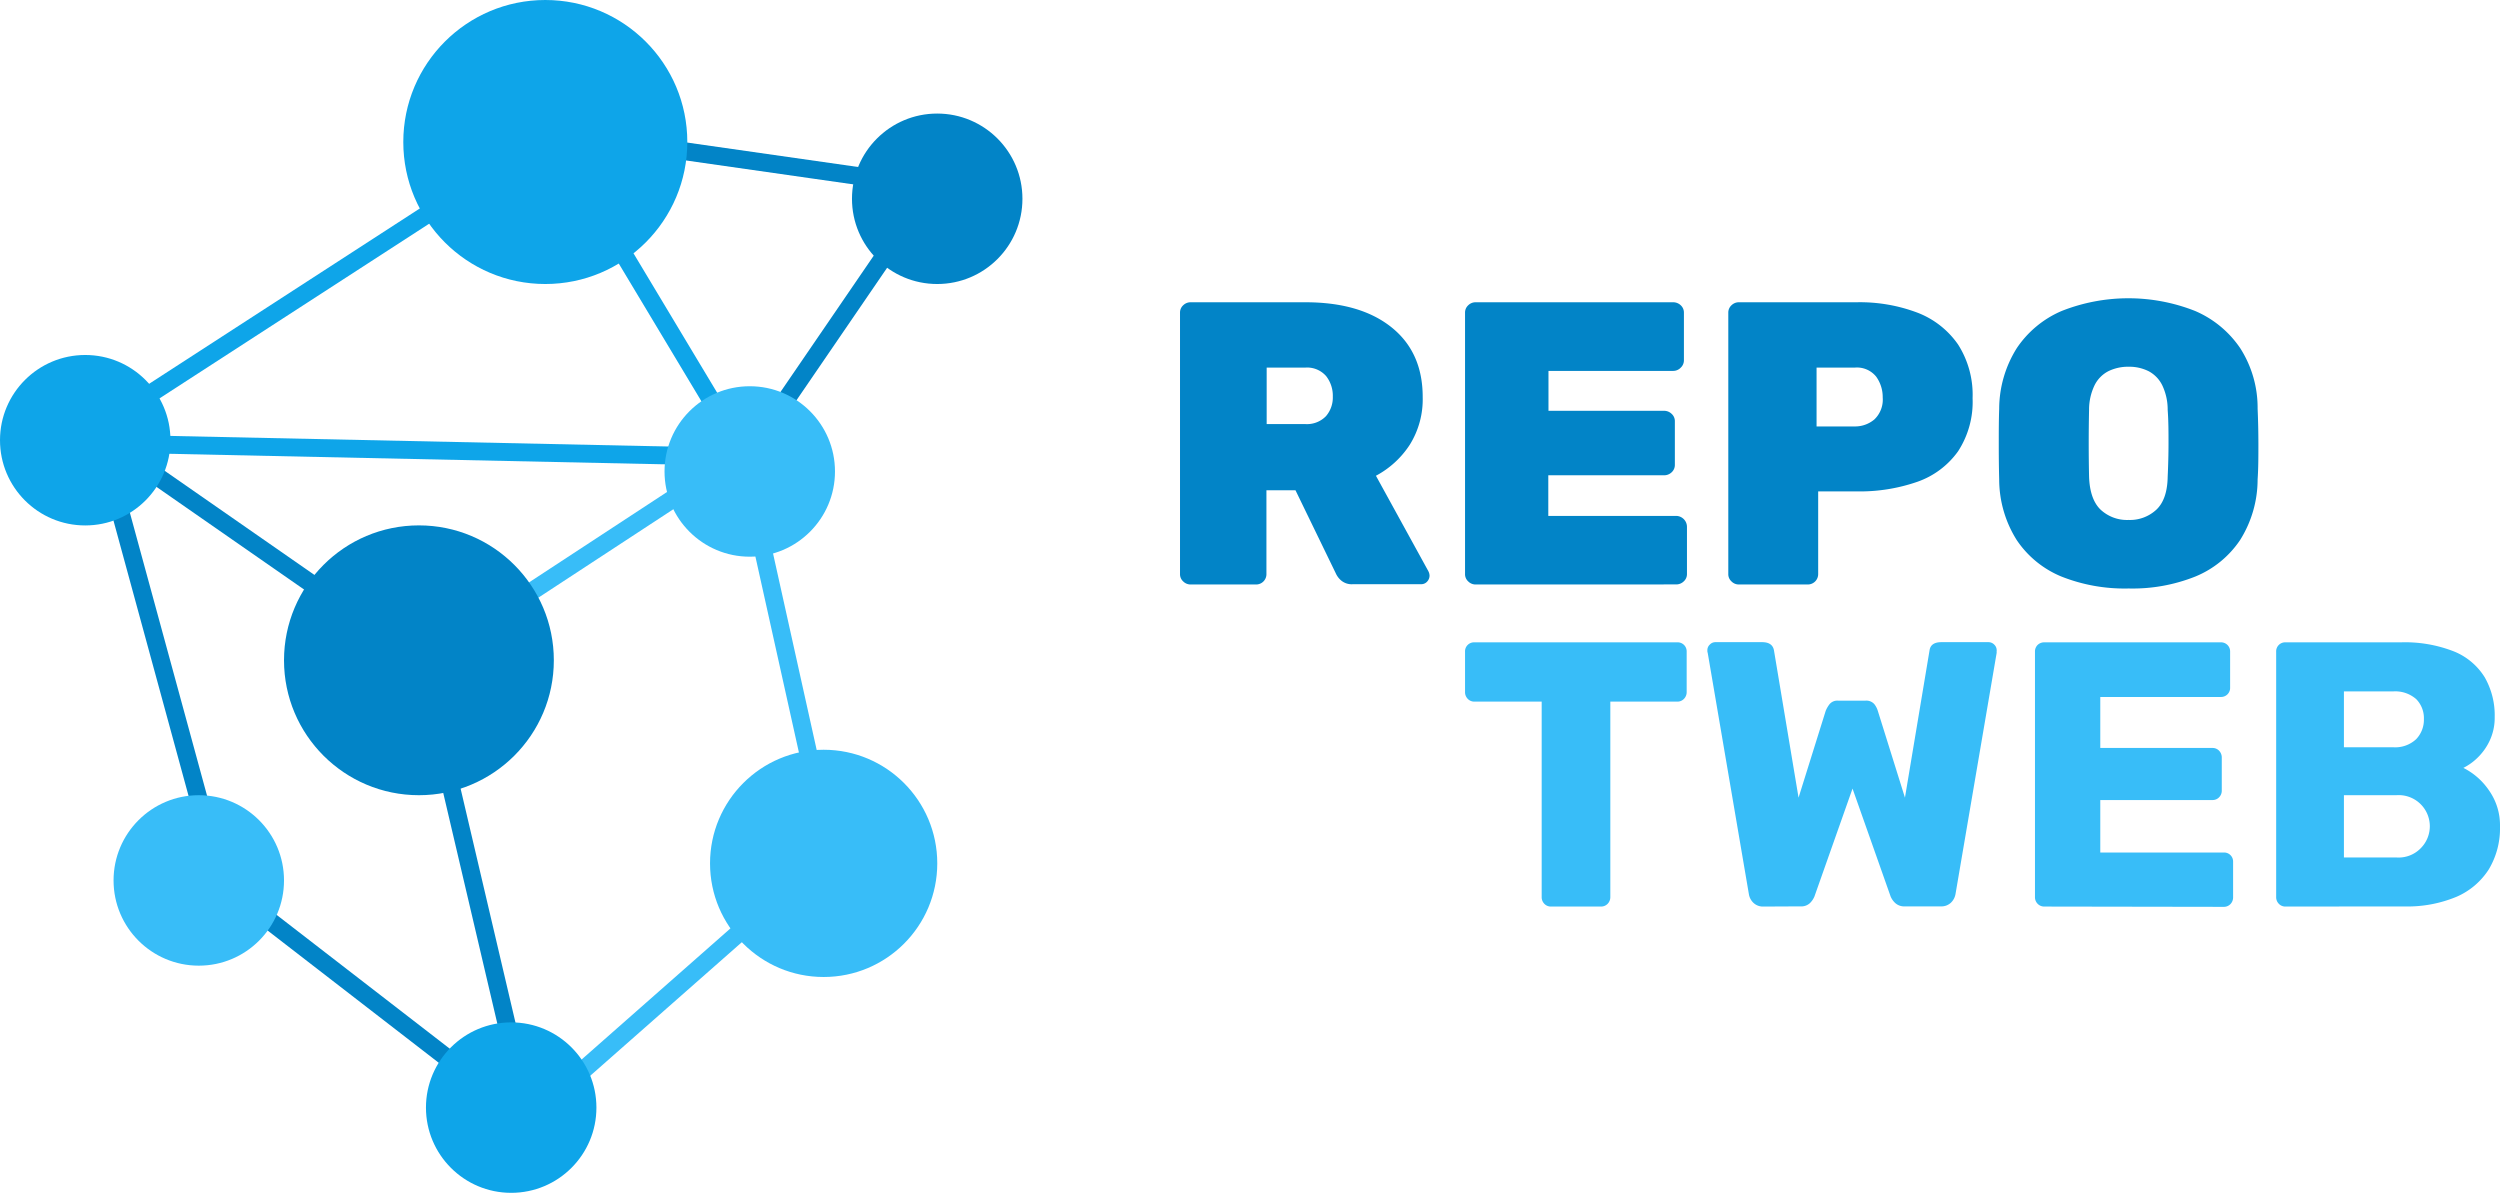 <svg xmlns="http://www.w3.org/2000/svg" viewBox="0 0 419.17 200"><defs><style>.cls-1,.cls-2,.cls-3{fill:none;stroke-width:3px;}.cls-1{stroke:#0ea5e9;}.cls-2{stroke:#0284c7;}.cls-3{stroke:#38bdf8;}.cls-4{fill:#0284c7;}.cls-5{fill:#38bdf8;}.cls-6{fill:#0ea5e9;}</style></defs><g id="Layer_2" data-name="Layer 2"><g id="Layer_5" data-name="Layer 5"><line class="cls-1" x1="14.33" y1="74.29" x2="126.23" y2="76.67"/><line class="cls-2" x1="16.12" y1="70.93" x2="37.55" y2="149.5"/><line class="cls-2" x1="15.37" y1="72.25" x2="70.14" y2="110.34"/><line class="cls-2" x1="34.5" y1="146.11" x2="86.88" y2="186.59"/><line class="cls-3" x1="68.48" y1="112.69" x2="123.72" y2="76.5"/><line class="cls-2" x1="71.38" y1="113.85" x2="87.57" y2="182.9"/><line class="cls-3" x1="86.84" y1="189.05" x2="138.74" y2="143.33"/><line class="cls-3" x1="124.72" y1="77.68" x2="139.95" y2="146.25"/><line class="cls-2" x1="90.75" y1="21.92" x2="157.41" y2="31.45"/><line class="cls-2" x1="124.62" y1="77.5" x2="155.57" y2="32.26"/><line class="cls-1" x1="92.11" y1="21.88" x2="126.4" y2="79.02"/><line class="cls-1" x1="15.63" y1="72.21" x2="91.35" y2="23.16"/><circle class="cls-4" cx="157.14" cy="33.33" r="14.29"/><circle class="cls-4" cx="70.24" cy="110.71" r="22.62"/><circle class="cls-5" cx="33.33" cy="147.62" r="14.29"/><circle class="cls-6" cx="14.29" cy="73.81" r="14.29"/><circle class="cls-6" cx="91.43" cy="23.81" r="23.81"/><circle class="cls-5" cx="125.71" cy="79.05" r="14.29"/><circle class="cls-5" cx="138.1" cy="144.76" r="19.05"/><circle class="cls-6" cx="85.71" cy="185.71" r="14.29"/><path class="cls-4" d="M199.61,98a1.74,1.74,0,0,1-1.22-.51,1.63,1.63,0,0,1-.54-1.25V52.43a1.66,1.66,0,0,1,.54-1.25,1.77,1.77,0,0,1,1.22-.5h19.26q9.19,0,14.43,4.19t5.24,11.69a14.36,14.36,0,0,1-2.16,8,15.38,15.38,0,0,1-5.68,5.21l8.79,16a1.75,1.75,0,0,1,.2.74,1.48,1.48,0,0,1-.4,1,1.31,1.31,0,0,1-1,.44H226.85a2.72,2.72,0,0,1-2-.64,3.35,3.35,0,0,1-.88-1.18l-6.76-13.93h-4.87v14A1.73,1.73,0,0,1,210.63,98Zm12.77-26.9h6.42a4.43,4.43,0,0,0,3.52-1.32,4.79,4.79,0,0,0,1.15-3.28,5.35,5.35,0,0,0-1.12-3.44,4.22,4.22,0,0,0-3.55-1.42h-6.42Z"/><path class="cls-4" d="M247.4,98a1.72,1.72,0,0,1-1.22-.51,1.63,1.63,0,0,1-.54-1.25V52.43a1.66,1.66,0,0,1,.54-1.25,1.75,1.75,0,0,1,1.22-.5h33.12a1.84,1.84,0,0,1,1.28.5,1.66,1.66,0,0,1,.54,1.25v8a1.69,1.69,0,0,1-.54,1.22,1.75,1.75,0,0,1-1.28.54H259.63v6.69H279a1.79,1.79,0,0,1,1.28.51,1.63,1.63,0,0,1,.54,1.25v7.3a1.66,1.66,0,0,1-.54,1.25,1.82,1.82,0,0,1-1.28.5h-19.4V86.5h21.43a1.84,1.84,0,0,1,1.82,1.83v7.9a1.63,1.63,0,0,1-.54,1.25,1.81,1.81,0,0,1-1.28.51Z"/><path class="cls-4" d="M291.53,98a1.71,1.71,0,0,1-1.21-.51,1.63,1.63,0,0,1-.54-1.25V52.43a1.66,1.66,0,0,1,.54-1.25,1.75,1.75,0,0,1,1.21-.5h19.74a27.31,27.31,0,0,1,10.24,1.75,14.69,14.69,0,0,1,6.8,5.34,15.68,15.68,0,0,1,2.43,9,15.17,15.17,0,0,1-2.43,8.89,14.08,14.08,0,0,1-6.8,5.11,29.34,29.34,0,0,1-10.24,1.62h-6.42V96.23A1.74,1.74,0,0,1,303.09,98Zm13.05-26.5h6.35a5,5,0,0,0,3.35-1.18,4.59,4.59,0,0,0,1.39-3.68,5.85,5.85,0,0,0-1.09-3.48,4.14,4.14,0,0,0-3.65-1.52h-6.35Z"/><path class="cls-4" d="M356.9,98.67a28.66,28.66,0,0,1-11.26-2,16.66,16.66,0,0,1-7.5-6.12,19.12,19.12,0,0,1-2.94-10.17c-.05-1.89-.07-3.84-.07-5.85s0-4,.07-6a19.23,19.23,0,0,1,2.94-10.14,17.19,17.19,0,0,1,7.54-6.25,30.43,30.43,0,0,1,22.37,0,17.39,17.39,0,0,1,7.57,6.25,18.53,18.53,0,0,1,2.91,10.14c.09,2,.13,4,.13,6s0,4-.13,5.85a19.12,19.12,0,0,1-2.94,10.17,16.63,16.63,0,0,1-7.51,6.12A28.39,28.39,0,0,1,356.9,98.67Zm0-11.49a6.5,6.5,0,0,0,4.66-1.73c1.22-1.15,1.85-3,1.89-5.51.09-1.93.14-3.81.14-5.64s0-3.68-.14-5.58a9.44,9.44,0,0,0-.91-4.12,5.33,5.33,0,0,0-2.3-2.37,7.3,7.3,0,0,0-3.34-.74,7.53,7.53,0,0,0-3.38.74,5.29,5.29,0,0,0-2.33,2.37,9.43,9.43,0,0,0-.92,4.12q-.06,2.85-.06,5.58t.06,5.64c.09,2.53.74,4.36,1.93,5.51A6.49,6.49,0,0,0,356.9,87.18Z"/><path class="cls-5" d="M260.07,152a1.49,1.49,0,0,1-1.14-.47,1.56,1.56,0,0,1-.44-1.11V117.64H247.22a1.5,1.5,0,0,1-1.14-.48,1.59,1.59,0,0,1-.44-1.11v-6.77a1.51,1.51,0,0,1,1.58-1.58h34a1.51,1.51,0,0,1,1.58,1.58v6.77a1.59,1.59,0,0,1-.44,1.11,1.5,1.5,0,0,1-1.14.48H270v32.78a1.61,1.61,0,0,1-.44,1.11,1.52,1.52,0,0,1-1.14.47Z"/><path class="cls-5" d="M295.7,152a2.31,2.31,0,0,1-1.71-.63,2.56,2.56,0,0,1-.76-1.46l-6.9-40.44a1,1,0,0,1-.06-.28V109a1.26,1.26,0,0,1,.41-.92,1.28,1.28,0,0,1,.92-.41h7.84c1.18,0,1.84.47,2,1.39l4.12,24.68,4.55-14.55a4.66,4.66,0,0,1,.64-1.11,1.68,1.68,0,0,1,1.45-.6h4.56a1.77,1.77,0,0,1,1.52.6,3.45,3.45,0,0,1,.57,1.11l4.55,14.55,4.12-24.68c.13-.92.78-1.39,2-1.39h7.85a1.36,1.36,0,0,1,1,.41,1.3,1.3,0,0,1,.41.92.61.61,0,0,1,0,.16,1,1,0,0,0,0,.28l-6.9,40.44a2.63,2.63,0,0,1-.76,1.46,2.31,2.31,0,0,1-1.71.63h-6a2.23,2.23,0,0,1-1.65-.57,3.21,3.21,0,0,1-.76-1.08l-6.39-18.1-6.39,18.1a3.37,3.37,0,0,1-.73,1.08,2.11,2.11,0,0,1-1.61.57Z"/><path class="cls-5" d="M342.78,152a1.52,1.52,0,0,1-1.14-.47,1.56,1.56,0,0,1-.44-1.11V109.28a1.54,1.54,0,0,1,.44-1.14,1.58,1.58,0,0,1,1.14-.44h29.55a1.52,1.52,0,0,1,1.59,1.58v6a1.52,1.52,0,0,1-1.59,1.58H352.15v8.55h18.79a1.49,1.49,0,0,1,1.14.47,1.64,1.64,0,0,1,.44,1.17v5.51a1.56,1.56,0,0,1-.44,1.11,1.49,1.49,0,0,1-1.14.47H352.15v8.8h20.69a1.51,1.51,0,0,1,1.58,1.58v5.95a1.61,1.61,0,0,1-.44,1.11,1.52,1.52,0,0,1-1.14.47Z"/><path class="cls-5" d="M383.22,152a1.49,1.49,0,0,1-1.14-.47,1.56,1.56,0,0,1-.44-1.11V109.28a1.51,1.51,0,0,1,1.58-1.58h19.3a22.49,22.49,0,0,1,8.92,1.52,10.83,10.83,0,0,1,5.16,4.33,12.82,12.82,0,0,1,1.68,6.68,9,9,0,0,1-.86,4,9.7,9.7,0,0,1-2.08,2.88,9.49,9.49,0,0,1-2.31,1.64,11.34,11.34,0,0,1,4.27,3.74,10.15,10.15,0,0,1,1.87,6.07,13.41,13.41,0,0,1-1.87,7.19,12.11,12.11,0,0,1-5.44,4.62,21.4,21.4,0,0,1-8.77,1.61ZM393,125.29h8.23a5.14,5.14,0,0,0,3.89-1.36,4.7,4.7,0,0,0,1.29-3.38,4.54,4.54,0,0,0-1.29-3.33,5.32,5.32,0,0,0-3.89-1.29H393Zm0,18.48h8.79a5.18,5.18,0,0,0,4.12-1.58,5.22,5.22,0,0,0-4.12-8.86H393Z"/></g></g></svg>